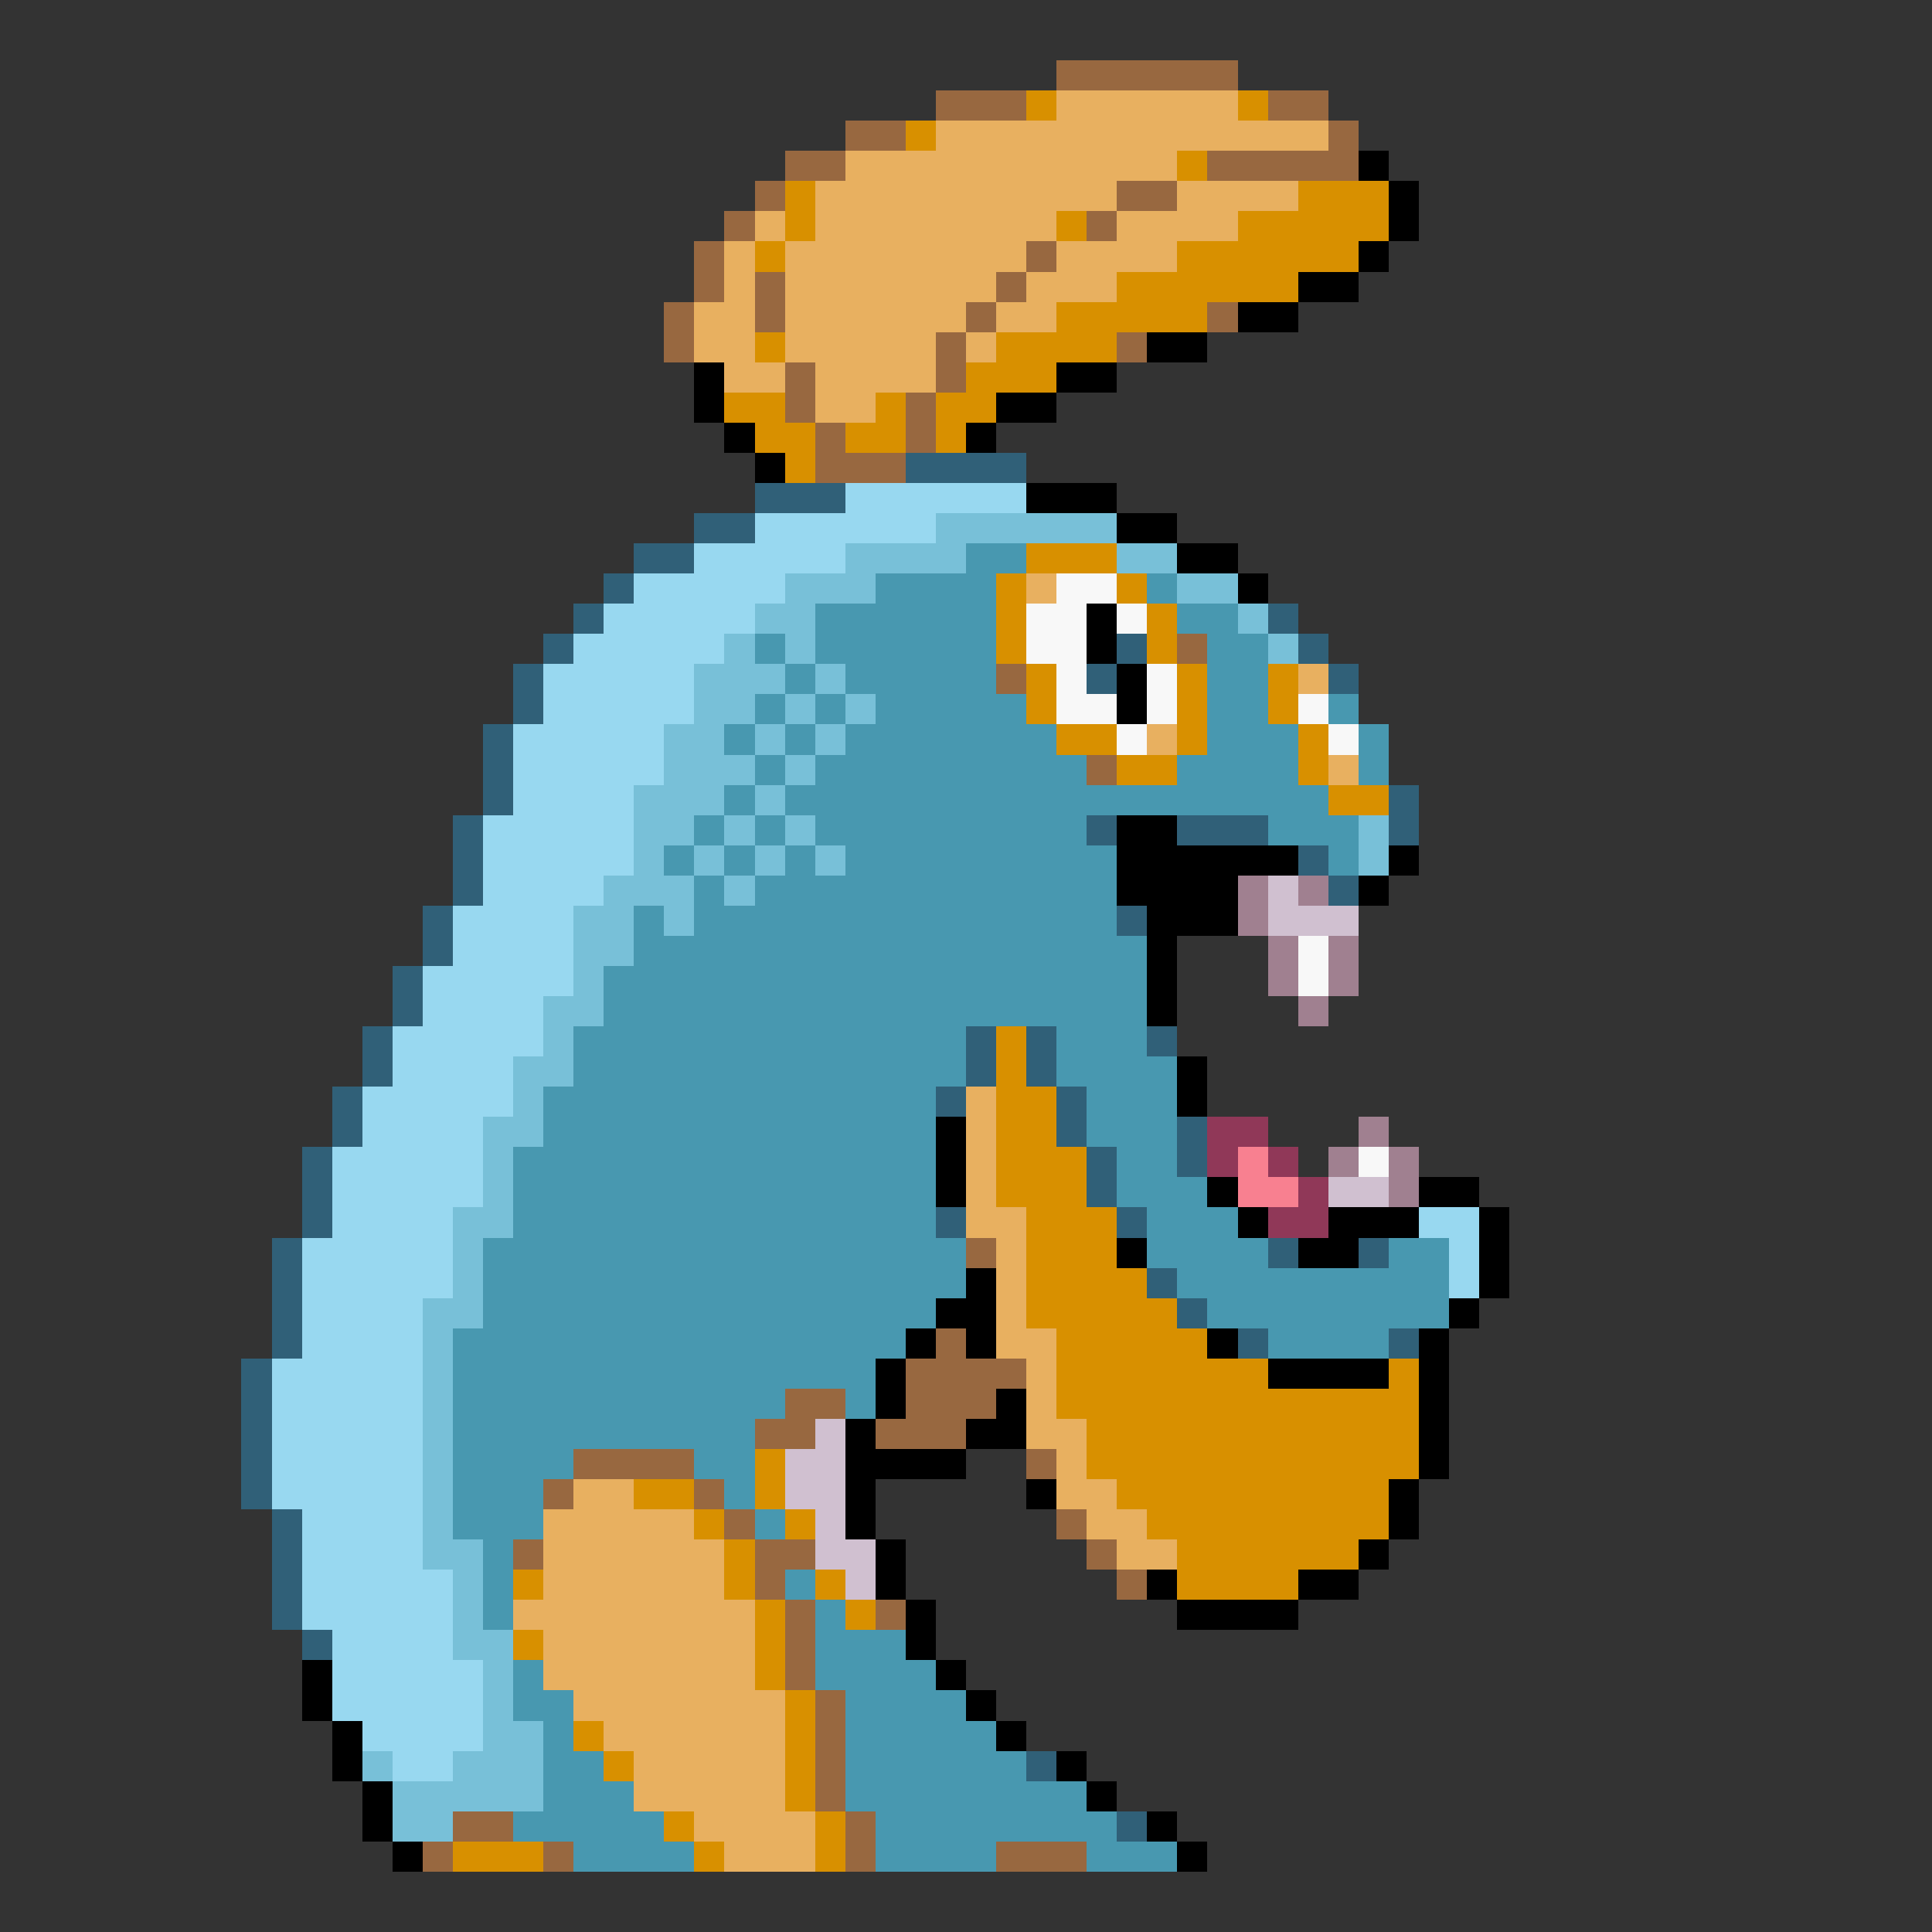 <svg xmlns="http://www.w3.org/2000/svg" viewBox="0 -0.5 64 64" shape-rendering="crispEdges">
<rect x="0" y="-0.5" width="64" height="64" fill="#333333" stroke="none"/>
<path stroke="#986840" d="M35 2h6M31 3h3M42 3h2M28 4h2M44 4h1M26 5h2M40 5h5M25 6h1M37 6h2M24 7h1M36 7h1M23 8h1M34 8h1M23 9h1M25 9h1M33 9h1M22 10h1M25 10h1M32 10h1M40 10h1M22 11h1M31 11h1M37 11h1M26 12h1M31 12h1M26 13h1M30 13h1M27 14h1M30 14h1M27 15h3M39 21h1M33 22h1M36 25h1M32 41h1M31 44h1M30 45h4M26 46h2M30 46h3M25 47h2M29 47h3M19 48h4M34 48h1M18 49h1M23 49h1M24 50h1M35 50h1M17 51h1M25 51h2M36 51h1M25 52h1M37 52h1M26 53h1M29 53h1M26 54h1M26 55h1M27 56h1M27 57h1M27 58h1M27 59h1M15 60h2M28 60h1M14 61h1M18 61h1M28 61h1M33 61h3" />
<path stroke="#d89000" d="M34 3h1M41 3h1M30 4h1M39 5h1M26 6h1M43 6h3M26 7h1M35 7h1M41 7h5M25 8h1M39 8h6M37 9h6M35 10h5M25 11h1M33 11h4M32 12h3M24 13h2M29 13h1M31 13h2M25 14h2M28 14h2M31 14h1M26 15h1M34 18h3M33 19h1M37 19h1M33 20h1M38 20h1M33 21h1M38 21h1M34 22h1M39 22h1M42 22h1M34 23h1M39 23h1M42 23h1M35 24h2M39 24h1M43 24h1M37 25h2M43 25h1M44 26h2M33 34h1M33 35h1M33 36h2M33 37h2M33 38h3M33 39h3M34 40h3M34 41h3M34 42h4M34 43h5M35 44h5M35 45h7M46 45h1M35 46h12M36 47h11M25 48h1M36 48h11M21 49h2M25 49h1M37 49h9M23 50h1M26 50h1M38 50h8M24 51h1M39 51h6M17 52h1M24 52h1M27 52h1M39 52h4M25 53h1M28 53h1M17 54h1M25 54h1M25 55h1M26 56h1M19 57h1M26 57h1M20 58h1M26 58h1M26 59h1M22 60h1M27 60h1M15 61h3M23 61h1M27 61h1" />
<path stroke="#e8b060" d="M35 3h6M31 4h13M28 5h11M27 6h10M39 6h4M25 7h1M27 7h8M37 7h4M24 8h1M26 8h8M35 8h4M24 9h1M26 9h7M34 9h3M23 10h2M26 10h6M33 10h2M23 11h2M26 11h5M32 11h1M24 12h2M27 12h4M27 13h2M34 19h1M43 22h1M38 24h1M44 25h1M32 36h1M32 37h1M32 38h1M32 39h1M32 40h2M33 41h1M33 42h1M33 43h1M33 44h2M34 45h1M34 46h1M34 47h2M35 48h1M19 49h2M35 49h2M18 50h5M36 50h2M18 51h6M37 51h2M18 52h6M17 53h8M18 54h7M18 55h7M19 56h7M20 57h6M21 58h5M21 59h5M23 60h4M24 61h3" />
<path stroke="#000000" d="M45 5h1M46 6h1M46 7h1M45 8h1M43 9h2M41 10h2M38 11h2M23 12h1M35 12h2M23 13h1M33 13h2M24 14h1M32 14h1M25 15h1M34 16h3M37 17h2M39 18h2M41 19h1M36 20h1M36 21h1M37 22h1M37 23h1M37 27h2M37 28h6M46 28h1M37 29h4M45 29h1M38 30h3M38 31h1M38 32h1M38 33h1M39 35h1M39 36h1M31 37h1M31 38h1M31 39h1M40 39h1M47 39h2M41 40h1M44 40h3M49 40h1M37 41h1M43 41h2M49 41h1M32 42h1M49 42h1M31 43h2M48 43h1M30 44h1M32 44h1M40 44h1M47 44h1M29 45h1M42 45h4M47 45h1M29 46h1M33 46h1M47 46h1M28 47h1M32 47h2M47 47h1M28 48h4M47 48h1M28 49h1M34 49h1M46 49h1M28 50h1M46 50h1M29 51h1M45 51h1M29 52h1M38 52h1M43 52h2M30 53h1M39 53h4M30 54h1M10 55h1M31 55h1M10 56h1M32 56h1M11 57h1M33 57h1M11 58h1M35 58h1M12 59h1M36 59h1M12 60h1M38 60h1M13 61h1M39 61h1" />
<path stroke="#306078" d="M30 15h4M25 16h3M23 17h2M21 18h2M20 19h1M19 20h1M42 20h1M18 21h1M37 21h1M43 21h1M17 22h1M36 22h1M44 22h1M17 23h1M16 24h1M16 25h1M16 26h1M46 26h1M15 27h1M36 27h1M39 27h3M46 27h1M15 28h1M43 28h1M15 29h1M44 29h1M14 30h1M37 30h1M14 31h1M13 32h1M13 33h1M12 34h1M32 34h1M34 34h1M38 34h1M12 35h1M32 35h1M34 35h1M11 36h1M31 36h1M35 36h1M11 37h1M35 37h1M39 37h1M10 38h1M36 38h1M39 38h1M10 39h1M36 39h1M10 40h1M31 40h1M37 40h1M9 41h1M42 41h1M45 41h1M9 42h1M38 42h1M9 43h1M39 43h1M9 44h1M41 44h1M46 44h1M8 45h1M8 46h1M8 47h1M8 48h1M8 49h1M9 50h1M9 51h1M9 52h1M9 53h1M10 54h1M34 58h1M37 60h1" />
<path stroke="#98d8f0" d="M28 16h6M25 17h6M23 18h5M21 19h5M20 20h5M19 21h5M18 22h5M18 23h5M17 24h5M17 25h5M17 26h4M16 27h5M16 28h5M16 29h4M15 30h4M15 31h4M14 32h5M14 33h4M13 34h5M13 35h4M12 36h5M12 37h4M11 38h5M11 39h5M11 40h4M47 40h2M10 41h5M48 41h1M10 42h5M48 42h1M10 43h4M10 44h4M9 45h5M9 46h5M9 47h5M9 48h5M9 49h5M10 50h4M10 51h4M10 52h5M10 53h5M11 54h4M11 55h5M11 56h5M12 57h4M13 58h2" />
<path stroke="#78c0d8" d="M31 17h6M28 18h4M37 18h2M26 19h3M39 19h2M25 20h2M41 20h1M24 21h1M26 21h1M42 21h1M23 22h3M27 22h1M23 23h2M26 23h1M28 23h1M22 24h2M25 24h1M27 24h1M22 25h3M26 25h1M21 26h3M25 26h1M21 27h2M24 27h1M26 27h1M45 27h1M21 28h1M23 28h1M25 28h1M27 28h1M45 28h1M20 29h3M24 29h1M19 30h2M22 30h1M19 31h2M19 32h1M18 33h2M18 34h1M17 35h2M17 36h1M16 37h2M16 38h1M16 39h1M15 40h2M15 41h1M15 42h1M14 43h2M14 44h1M14 45h1M14 46h1M14 47h1M14 48h1M14 49h1M14 50h1M14 51h2M15 52h1M15 53h1M15 54h2M16 55h1M16 56h1M16 57h2M12 58h1M15 58h3M13 59h5M13 60h2" />
<path stroke="#4898b0" d="M32 18h2M29 19h4M38 19h1M27 20h6M39 20h2M25 21h1M27 21h6M40 21h2M26 22h1M28 22h5M40 22h2M25 23h1M27 23h1M29 23h5M40 23h2M44 23h1M24 24h1M26 24h1M28 24h7M40 24h3M45 24h1M25 25h1M27 25h9M39 25h4M45 25h1M24 26h1M26 26h18M23 27h1M25 27h1M27 27h9M42 27h3M22 28h1M24 28h1M26 28h1M28 28h9M44 28h1M23 29h1M25 29h12M21 30h1M23 30h14M21 31h17M20 32h18M20 33h18M19 34h13M35 34h3M19 35h13M35 35h4M18 36h13M36 36h3M18 37h13M36 37h3M17 38h14M37 38h2M17 39h14M37 39h3M17 40h14M38 40h3M16 41h16M38 41h4M46 41h2M16 42h16M39 42h9M16 43h15M40 43h8M15 44h15M42 44h4M15 45h14M15 46h11M28 46h1M15 47h10M15 48h4M23 48h2M15 49h3M24 49h1M15 50h3M25 50h1M16 51h1M16 52h1M26 52h1M16 53h1M27 53h1M27 54h3M17 55h1M27 55h4M17 56h2M28 56h4M18 57h1M28 57h5M18 58h2M28 58h6M18 59h3M28 59h8M17 60h5M29 60h8M19 61h4M29 61h4M36 61h3" />
<path stroke="#f8f8f8" d="M35 19h2M34 20h2M37 20h1M34 21h2M35 22h1M38 22h1M35 23h2M38 23h1M43 23h1M37 24h1M44 24h1M43 31h1M43 32h1M45 38h1" />
<path stroke="#a08090" d="M41 29h1M43 29h1M41 30h1M42 31h1M44 31h1M42 32h1M44 32h1M43 33h1M45 37h1M44 38h1M46 38h1M46 39h1" />
<path stroke="#d0c0d0" d="M42 29h1M42 30h3M44 39h2M27 47h1M26 48h2M26 49h2M27 50h1M27 51h2M28 52h1" />
<path stroke="#903858" d="M40 37h2M40 38h1M42 38h1M43 39h1M42 40h2" />
<path stroke="#f88090" d="M41 38h1M41 39h2" />
</svg>